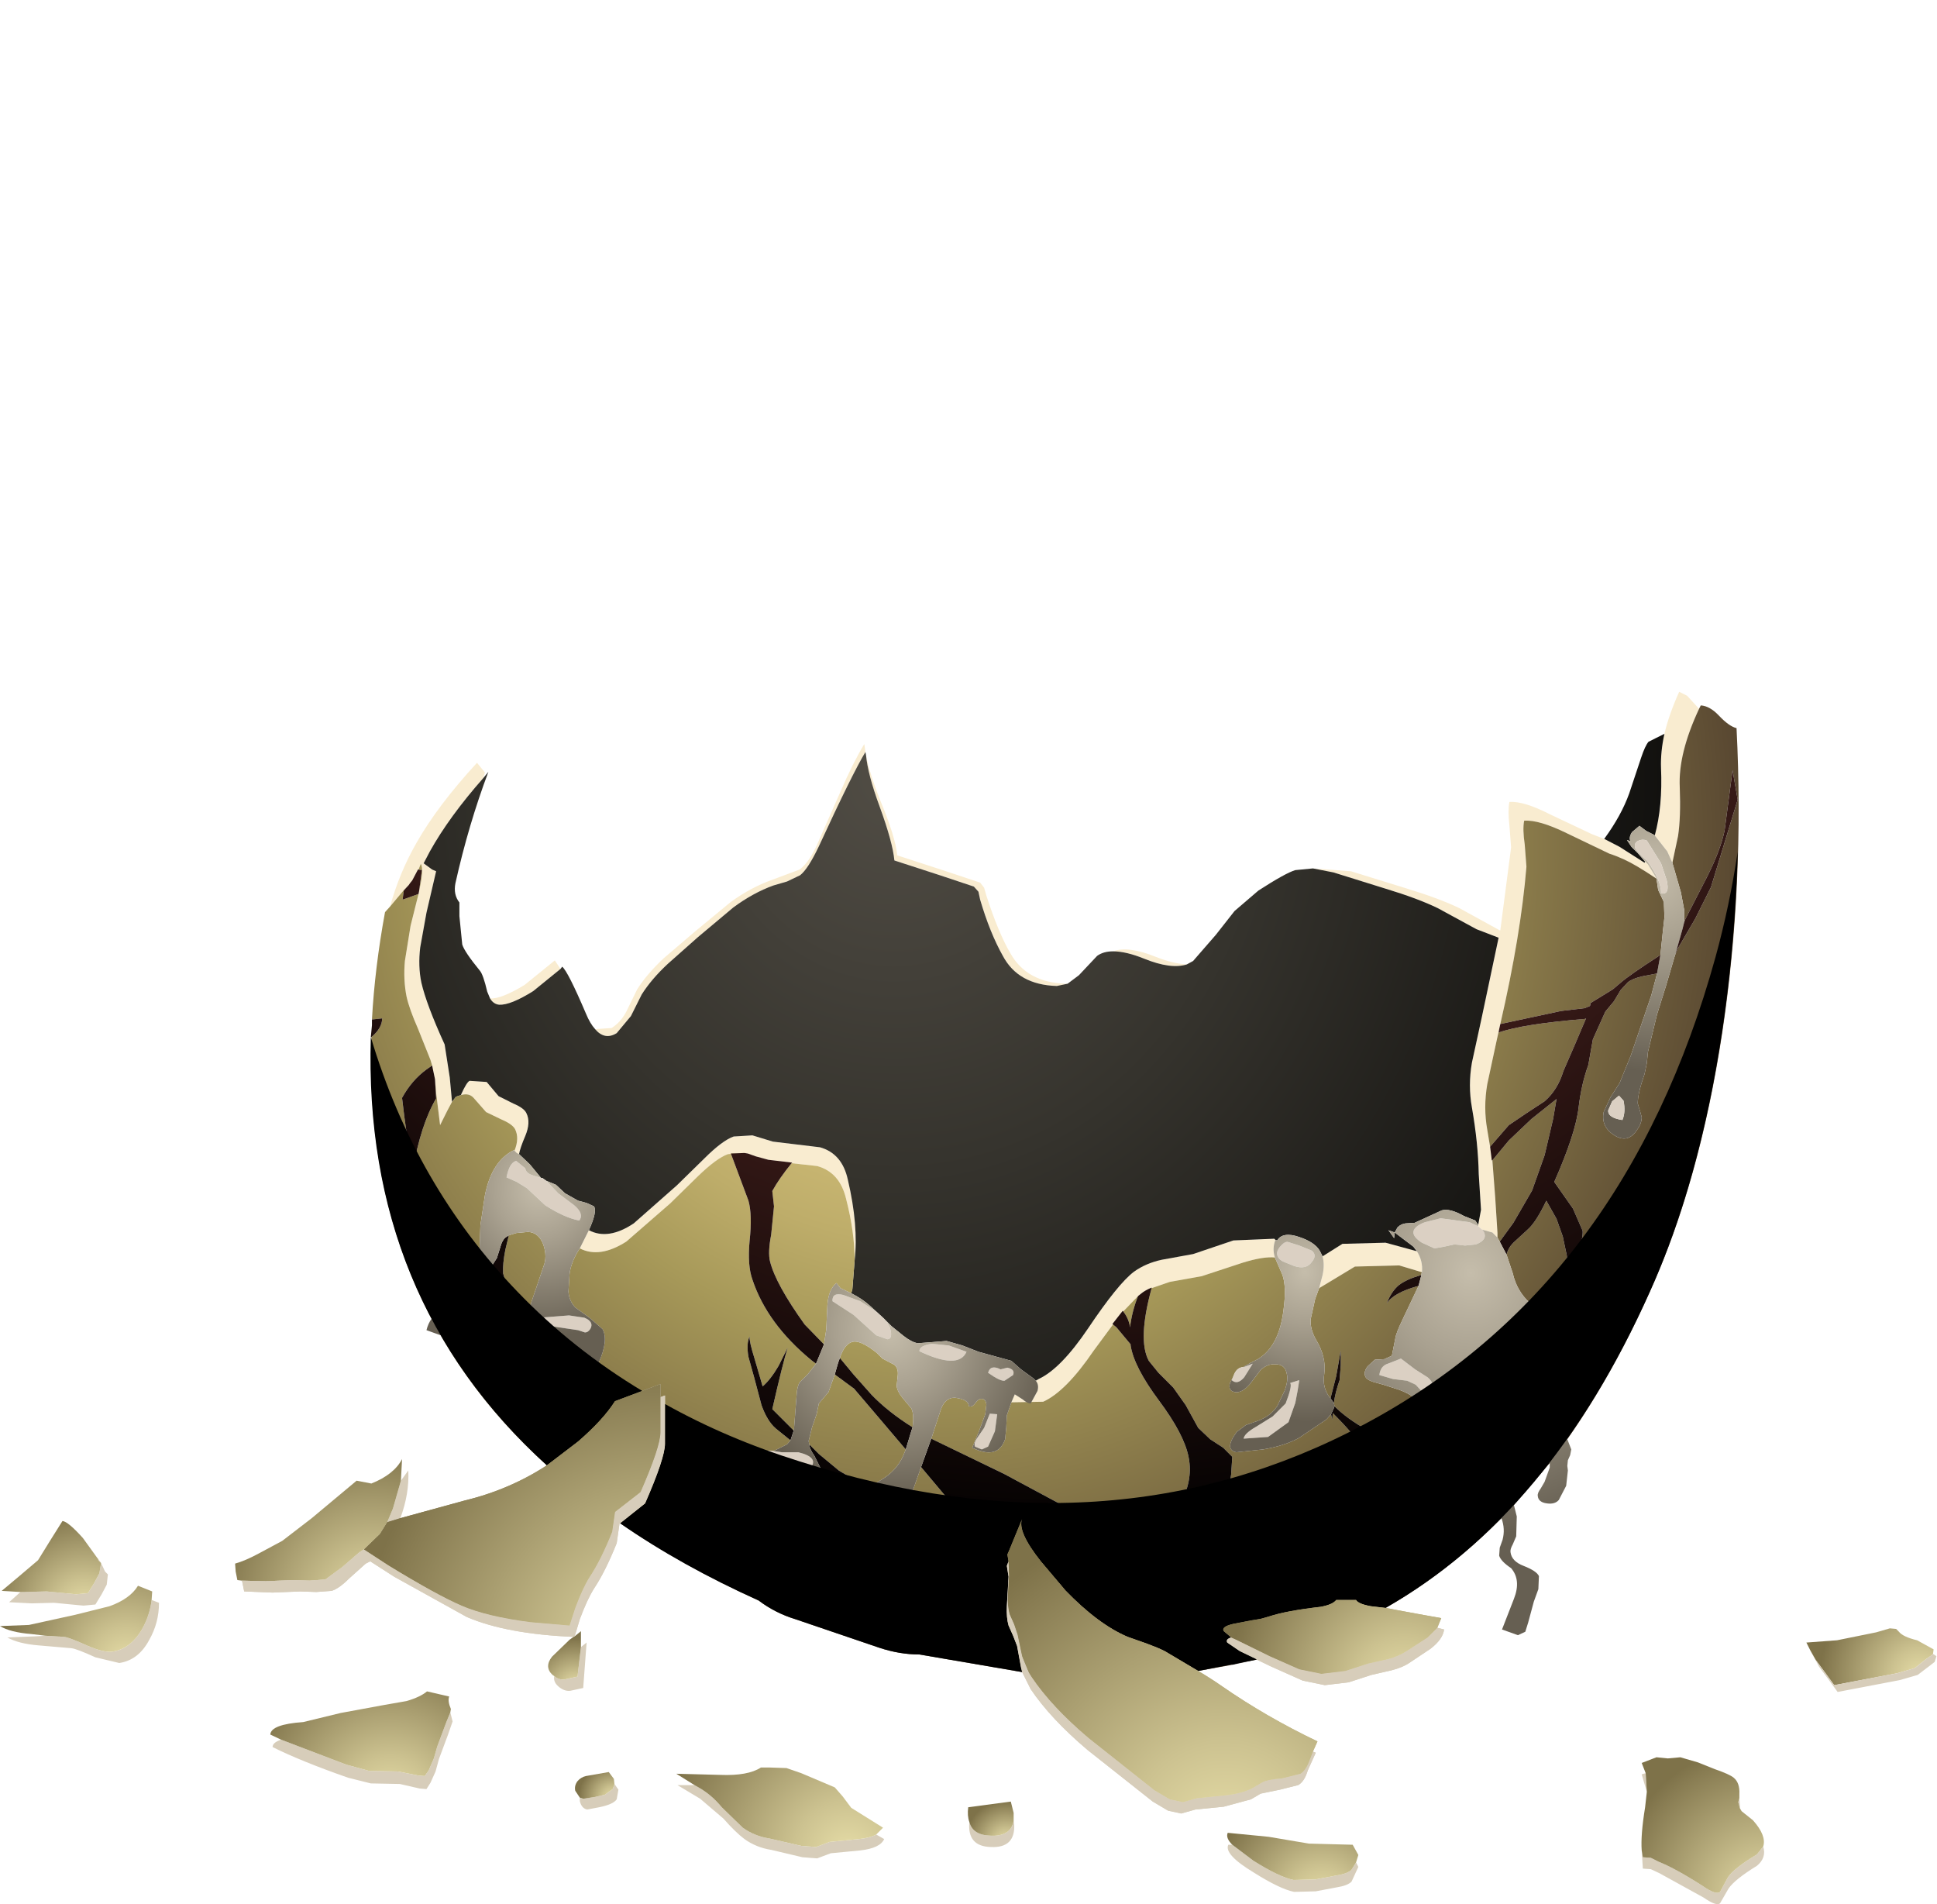 <?xml version="1.0" encoding="UTF-8" standalone="no"?>
<svg xmlns:xlink="http://www.w3.org/1999/xlink" height="167.65px" width="170.55px" xmlns="http://www.w3.org/2000/svg">
  <g transform="matrix(1.0, 0.0, 0.0, 1.0, 0.0, 0.0)">
    <use height="106.75" transform="matrix(1.0, 0.0, 0.0, 1.0, 0.0, 60.9)" width="170.55" xlink:href="#shape0"/>
  </g>
  <defs>
    <g id="shape0" transform="matrix(1.0, 0.0, 0.0, 1.0, 0.0, -60.9)">
      <path d="M159.4 145.3 L159.05 144.6 161.75 144.4 165.2 143.7 166.4 143.35 166.95 143.4 167.2 143.65 Q167.55 144.1 168.8 144.4 L170.25 145.2 170.2 145.6 170.1 145.7 169.6 146.05 168.6 146.85 167.05 147.3 161.5 148.35 160.7 147.25 159.85 146.1 159.4 145.3" fill="url(#gradient0)" fill-rule="evenodd" stroke="none"/>
      <path d="M159.4 145.3 L159.85 146.1 160.7 147.25 161.5 148.35 167.05 147.3 168.6 146.85 169.6 146.05 170.1 145.7 170.2 145.6 170.5 145.8 170.35 146.3 169.9 146.65 168.85 147.45 167.3 147.9 161.8 148.95 161.0 147.85 160.15 146.7 159.4 145.3 M126.55 143.3 L127.15 143.45 Q127.05 144.3 125.95 145.15 L124.15 146.35 Q123.5 146.8 122.5 147.05 L120.75 147.45 118.75 148.1 116.65 148.35 114.7 147.95 111.9 146.7 110.65 146.1 110.6 146.05 109.15 145.35 108.05 144.6 Q107.9 144.3 108.4 144.15 L108.85 144.35 111.6 145.7 114.4 146.95 116.35 147.35 118.45 147.1 120.45 146.45 122.25 146.05 Q123.15 145.8 123.85 145.35 L125.7 144.15 126.55 143.3 M115.6 154.2 L115.85 154.3 115.15 155.85 Q114.85 156.85 114.3 157.15 L112.7 157.55 111.0 157.9 110.15 158.4 107.75 159.05 105.25 159.3 104.0 159.65 102.85 159.4 101.5 158.6 95.75 154.05 Q92.5 151.3 90.75 148.7 L90.0 147.2 89.9 146.8 89.55 144.9 89.2 144.0 88.8 143.1 Q88.6 142.4 88.65 141.4 L88.75 139.7 88.8 138.8 88.65 137.85 88.8 137.45 88.85 138.7 88.75 140.4 Q88.7 141.4 88.9 142.1 L89.3 143.0 89.6 143.9 90.0 145.8 Q90.25 146.8 90.85 147.65 92.6 150.25 95.85 153.0 L101.65 157.6 103.0 158.4 104.15 158.65 105.4 158.3 107.9 158.05 Q109.35 157.9 110.3 157.4 L111.15 156.9 Q111.65 156.65 112.9 156.55 L114.5 156.15 Q115.0 155.85 115.35 154.85 L115.6 154.2 M54.6 134.1 L54.55 134.1 54.3 135.85 Q53.3 138.35 52.3 139.85 51.7 140.8 51.05 142.55 L50.6 144.05 50.5 144.1 Q44.6 143.85 41.1 142.35 L34.7 138.8 32.6 137.45 32.2 137.65 30.75 138.95 Q29.85 139.85 29.2 140.05 L27.85 140.15 26.45 140.1 24.0 140.2 21.5 140.1 21.35 139.35 21.3 139.15 23.4 139.2 25.85 139.1 27.25 139.15 28.65 139.05 30.15 137.95 31.65 136.65 32.05 136.4 34.2 137.8 Q38.45 140.4 40.65 141.35 42.85 142.3 46.7 142.8 L50.15 143.1 50.65 141.55 Q51.3 139.8 51.9 138.85 52.9 137.35 53.9 134.85 L54.15 133.1 56.4 131.35 Q58.15 127.35 58.15 126.1 L58.15 123.0 58.55 122.85 58.55 127.1 Q58.55 128.35 56.8 132.35 L54.6 134.1 M51.15 145.0 L51.65 144.6 51.35 148.6 50.2 148.85 Q49.65 148.9 49.15 148.45 48.7 148.05 48.8 147.55 49.2 147.9 49.7 147.85 L50.85 147.6 51.15 145.0 M35.3 130.35 L35.95 129.45 Q36.05 131.5 35.25 133.65 L34.1 134.0 34.6 132.8 35.3 130.35 M1.8 140.15 L2.15 140.15 4.1 140.1 6.7 140.35 7.75 140.25 8.3 139.35 8.75 138.5 8.9 137.6 8.65 137.35 8.65 137.25 8.9 137.6 9.25 138.35 9.5 138.6 9.4 139.5 8.95 140.35 8.4 141.25 7.35 141.35 4.75 141.1 2.8 141.15 0.8 141.05 1.8 140.15 M4.0 144.0 L5.65 144.1 Q6.1 144.15 7.75 144.9 9.15 145.5 9.9 145.4 11.55 145.15 12.55 143.35 13.2 142.15 13.35 140.85 L14.0 141.1 Q14.0 142.85 13.15 144.35 12.2 146.15 10.5 146.4 L8.4 145.9 Q6.75 145.15 6.3 145.1 L3.4 144.85 Q1.6 144.7 0.65 144.15 L3.2 144.05 4.0 144.0 M24.75 153.15 L30.5 155.35 32.5 155.9 35.05 155.95 36.8 156.3 37.4 156.35 37.75 155.85 38.2 154.8 38.5 153.75 39.3 151.6 39.65 150.75 39.85 151.55 39.45 152.7 38.65 154.85 38.35 155.95 37.9 156.95 37.55 157.5 36.95 157.45 35.2 157.05 32.65 157.0 30.65 156.5 Q26.5 155.05 24.0 153.8 24.0 153.4 24.75 153.15 M61.15 157.15 L61.5 157.35 Q62.65 158.0 63.55 159.1 L65.4 160.9 Q66.45 161.65 67.75 161.85 L70.55 162.5 71.85 162.6 73.05 162.15 75.65 161.9 Q76.6 161.8 77.15 161.5 L77.85 161.9 Q77.5 162.7 75.75 162.9 L73.15 163.15 71.95 163.6 70.65 163.5 67.9 162.85 Q66.6 162.65 65.55 161.9 64.75 161.3 63.7 160.1 L61.65 158.35 59.65 157.15 61.15 157.15 M54.1 157.05 L54.45 157.55 54.3 158.4 Q54.0 158.85 52.75 159.1 L51.7 159.3 Q51.2 159.2 51.05 158.55 L51.05 158.25 51.35 158.35 52.35 158.2 53.25 158.0 53.95 157.5 54.1 157.05 M108.5 162.4 L110.35 163.8 Q112.65 165.25 113.9 165.5 L115.85 165.45 117.7 165.1 Q118.65 164.95 119.0 164.6 L119.4 163.95 119.6 164.35 119.0 165.65 Q118.65 166.0 117.7 166.15 L115.85 166.5 113.95 166.55 Q112.7 166.3 110.4 164.85 107.75 163.25 108.15 162.4 L108.5 162.4 M85.35 160.4 Q85.65 161.55 87.2 161.6 89.0 161.7 89.25 160.3 L89.3 160.6 Q89.4 162.7 87.25 162.6 85.15 162.55 85.35 160.4 M153.2 159.2 L153.05 158.65 153.15 158.3 153.2 158.95 153.2 159.2 M144.9 156.1 L145.0 157.75 144.55 156.2 144.9 156.1 M144.55 162.9 L144.65 163.5 145.35 163.55 146.05 163.9 Q147.55 164.5 149.95 166.05 151.1 166.85 151.45 166.55 L152.15 165.25 Q152.7 164.45 154.7 163.25 L155.25 162.55 Q155.55 163.55 154.7 164.25 152.75 165.45 152.2 166.25 L151.45 167.55 Q151.15 167.85 150.0 167.05 L146.1 164.9 145.35 164.55 144.65 164.5 144.55 162.9" fill="#d7cdba" fill-rule="evenodd" stroke="none"/>
      <path d="M104.5 84.9 Q103.1 85.35 100.75 84.4 99.15 83.75 98.0 83.75 99.35 83.25 101.8 84.25 103.35 84.85 104.5 84.9 M94.0 86.6 L93.05 86.8 Q89.65 86.7 88.3 84.15 87.15 82.1 86.3 79.2 L86.15 78.5 85.75 78.05 82.75 77.05 78.75 75.75 Q78.6 74.15 77.45 71.0 76.4 68.15 76.25 66.45 76.55 68.05 77.5 70.45 78.85 73.7 79.0 75.3 L83.15 76.65 86.3 77.7 86.65 78.15 86.85 78.85 Q87.9 82.1 88.95 83.9 90.4 86.5 93.85 86.6 L94.0 86.6 M76.2 66.2 Q75.05 68.1 72.1 74.5 71.15 76.5 70.45 77.05 L69.3 77.6 68.1 77.95 Q66.3 78.6 64.55 79.9 L61.45 82.5 58.8 84.85 Q57.35 86.2 56.5 87.55 L55.55 89.45 54.3 90.95 Q53.25 91.6 52.4 90.6 L53.85 90.5 Q54.65 90.0 55.15 89.05 L56.1 87.1 Q56.95 85.75 58.45 84.35 L61.2 82.0 64.35 79.4 Q66.15 78.1 68.0 77.45 L70.4 76.55 Q71.3 75.9 72.1 74.0 L74.0 69.7 Q75.1 67.15 76.1 65.5 L76.2 66.2 M49.35 85.3 L46.95 87.25 Q44.95 88.5 43.95 88.45 43.45 88.4 43.15 87.9 44.15 87.95 46.2 86.7 L48.85 84.55 49.35 85.3 M42.55 68.5 Q39.55 71.9 37.85 74.95 L37.3 76.0 38.05 76.55 38.4 76.7 37.55 80.35 37.0 83.4 Q36.8 85.05 37.1 86.5 37.55 88.45 39.15 91.95 L39.6 94.85 39.8 97.0 39.4 97.75 38.75 99.05 38.4 96.2 38.3 95.0 38.1 94.05 38.05 93.8 37.9 93.3 36.8 90.55 Q36.05 88.85 35.8 87.75 35.5 86.25 35.65 84.6 L36.15 81.5 36.85 78.7 36.9 78.45 Q37.35 76.5 37.05 76.05 L36.85 76.55 36.8 76.55 36.3 77.5 36.1 77.75 36.0 77.9 35.65 78.25 34.35 79.8 Q35.15 76.85 36.7 74.15 38.55 70.9 42.0 67.15 L42.65 67.95 42.7 68.0 42.55 68.5 M40.6 96.4 L40.6 96.35 Q41.1 95.25 41.35 95.15 L42.85 95.25 43.9 96.5 45.2 97.15 Q46.15 97.55 46.35 98.0 46.75 98.8 46.25 100.0 45.8 101.05 45.7 101.6 L45.5 101.5 45.3 101.3 Q45.75 100.2 45.35 99.4 45.1 98.95 44.15 98.55 L42.8 97.9 41.7 96.65 Q41.3 96.2 40.6 96.4 M51.85 108.3 Q53.55 109.2 55.8 107.7 L59.6 104.35 62.0 102.0 Q63.6 100.4 64.6 100.05 L66.25 99.95 68.05 100.5 72.2 101.0 Q74.15 101.55 74.65 103.85 75.6 107.9 75.25 110.95 75.25 108.45 74.5 105.55 73.95 103.2 71.95 102.65 L69.7 102.4 69.75 102.35 67.65 102.1 66.55 101.8 65.85 101.55 65.55 101.5 64.1 101.6 Q63.1 101.95 61.45 103.55 L59.0 105.95 55.15 109.3 Q52.8 110.8 51.05 109.9 L51.7 108.6 51.85 108.3 M91.2 121.55 L91.45 121.4 Q93.4 120.5 95.8 116.95 98.45 113.0 99.85 111.95 100.9 111.2 102.3 110.9 L105.05 110.4 108.6 109.2 112.2 109.05 112.3 109.15 Q112.0 109.9 112.25 110.7 111.25 110.6 109.45 111.15 L105.8 112.35 103.0 112.85 101.4 113.4 101.4 113.35 Q100.8 113.6 100.45 113.9 L100.2 114.1 98.9 115.45 98.85 115.4 97.95 116.55 98.0 116.6 96.3 118.9 Q93.85 122.5 91.85 123.4 L89.05 123.45 89.35 122.75 90.05 123.2 Q90.45 123.55 90.75 123.55 L91.35 122.45 Q91.5 121.9 91.2 121.55 M116.45 110.6 L118.2 109.5 122.0 109.4 124.75 110.15 Q125.3 111.0 125.2 112.0 L123.2 111.4 119.3 111.5 116.9 112.95 116.15 113.4 116.45 112.25 Q116.65 111.35 116.45 110.6 M130.15 107.85 L130.4 106.5 130.2 103.35 Q130.15 100.65 129.6 97.5 129.25 95.55 129.6 93.55 L130.45 89.65 131.95 82.55 130.0 81.8 126.6 79.95 Q124.85 79.1 122.05 78.25 L117.4 76.8 115.6 76.45 118.95 76.7 123.8 78.2 Q126.75 79.1 128.5 79.95 L132.05 81.9 132.1 81.9 133.05 74.6 132.9 72.65 Q132.75 71.35 132.9 70.6 134.15 70.5 136.5 71.7 L140.2 73.45 141.25 73.85 142.6 74.55 144.8 75.95 144.85 75.85 145.1 76.1 145.8 77.25 145.85 77.35 Q144.8 76.65 144.2 76.3 142.95 75.55 141.7 75.15 L137.95 73.35 Q135.5 72.15 134.2 72.25 134.05 73.0 134.25 74.35 L134.4 76.3 Q133.9 82.35 132.1 90.15 L132.0 90.6 131.8 91.5 130.95 95.45 Q130.6 97.5 130.95 99.45 L131.2 100.95 131.35 102.15 131.4 102.15 131.65 105.4 131.85 108.55 131.85 108.95 131.4 108.5 130.5 108.25 130.15 107.95 130.15 107.85 M146.55 64.6 Q146.95 62.9 147.85 60.9 L148.55 61.25 149.6 62.4 Q147.75 66.35 147.9 69.3 148.0 71.95 147.75 73.6 L147.25 75.95 146.8 74.95 145.7 73.55 Q146.4 71.0 146.25 67.6 146.2 66.2 146.55 64.6" fill="#f9ecd0" fill-rule="evenodd" stroke="none"/>
      <path d="M98.0 83.75 Q99.15 83.75 100.75 84.4 103.1 85.35 104.5 84.9 L105.05 84.6 107.05 82.3 108.7 80.2 110.8 78.4 Q113.2 76.85 114.05 76.6 L115.6 76.45 117.4 76.8 122.05 78.25 Q124.85 79.1 126.6 79.95 L130.0 81.8 131.95 82.55 130.45 89.65 129.6 93.55 Q129.25 95.55 129.6 97.5 130.15 100.65 130.2 103.35 L130.4 106.5 130.15 107.85 130.1 107.75 129.9 107.45 128.9 107.05 Q127.65 106.35 126.95 106.55 L124.55 107.65 123.75 107.7 Q123.35 107.75 123.05 108.05 L122.8 108.5 122.25 108.3 122.75 109.0 122.8 108.5 124.45 109.75 124.75 110.15 122.0 109.4 118.2 109.5 116.45 110.6 116.2 110.1 Q115.75 109.35 114.4 108.9 112.95 108.4 112.45 109.2 L112.3 109.15 112.2 109.05 108.6 109.2 105.05 110.4 102.3 110.9 Q100.9 111.2 99.85 111.95 98.45 113.0 95.8 116.95 93.4 120.5 91.45 121.4 L91.2 121.55 91.0 121.35 89.9 120.55 89.05 119.8 87.6 119.4 86.15 119.0 84.75 118.45 83.35 118.05 82.1 118.15 80.8 118.25 Q80.25 118.15 79.55 117.6 L78.5 116.75 77.8 116.05 77.2 115.5 76.65 115.0 Q75.95 114.35 74.95 113.85 L75.05 113.5 75.25 110.95 Q75.6 107.9 74.65 103.85 74.15 101.55 72.2 101.0 L68.05 100.5 66.25 99.95 64.6 100.05 Q63.6 100.4 62.0 102.0 L59.6 104.35 55.8 107.7 Q53.55 109.2 51.85 108.3 52.6 106.65 52.3 106.2 L51.65 105.9 50.9 105.7 49.75 105.05 48.95 104.3 48.1 103.95 47.75 103.7 47.65 103.7 47.6 103.65 46.65 102.5 45.7 101.6 Q45.8 101.05 46.25 100.0 46.75 98.8 46.35 98.0 46.15 97.55 45.2 97.15 L43.9 96.5 42.85 95.25 41.35 95.15 Q41.1 95.25 40.6 96.35 L40.6 96.4 40.15 96.55 39.8 97.0 39.6 94.85 39.15 91.95 Q37.55 88.45 37.1 86.5 36.8 85.05 37.0 83.4 L37.55 80.35 38.4 76.7 38.05 76.55 37.3 76.0 37.85 74.95 Q39.55 71.9 42.55 68.5 L43.0 67.95 Q41.25 72.6 40.1 77.75 39.9 78.75 40.45 79.45 L40.45 80.65 40.7 83.15 Q40.9 83.8 42.25 85.45 42.55 85.8 42.9 87.3 L43.15 87.9 Q43.45 88.4 43.95 88.45 44.95 88.5 46.95 87.25 L49.35 85.3 49.5 85.1 Q50.0 85.5 51.6 89.25 51.95 90.1 52.4 90.6 53.25 91.6 54.3 90.95 L55.55 89.45 56.5 87.55 Q57.35 86.2 58.8 84.85 L61.45 82.5 64.55 79.9 Q66.3 78.6 68.1 77.95 L69.3 77.6 70.45 77.05 Q71.15 76.5 72.1 74.5 75.05 68.1 76.2 66.2 L76.25 66.45 Q76.4 68.15 77.45 71.0 78.6 74.15 78.75 75.75 L82.75 77.05 85.75 78.05 86.15 78.5 86.3 79.2 Q87.15 82.1 88.3 84.15 89.65 86.7 93.05 86.8 L94.0 86.6 95.0 85.85 96.6 84.15 Q97.15 83.75 98.0 83.75 M146.55 64.6 Q146.2 66.2 146.25 67.6 146.4 71.0 145.7 73.55 L145.65 73.5 144.95 73.15 144.35 72.7 143.7 73.25 Q143.4 73.7 143.55 74.05 L143.25 73.95 143.65 74.55 144.2 75.1 144.85 75.85 144.8 75.95 142.6 74.55 141.25 73.85 Q142.75 71.8 143.45 69.85 L144.5 66.7 Q144.85 65.65 145.15 65.3 L146.55 64.6" fill="url(#gradient1)" fill-rule="evenodd" stroke="none"/>
      <path d="M39.8 97.0 L40.15 96.55 40.6 96.4 Q41.3 96.2 41.7 96.65 L42.8 97.9 44.15 98.55 Q45.1 98.95 45.35 99.4 45.75 100.2 45.3 101.3 L45.25 101.25 Q43.3 102.2 42.7 105.2 L42.3 107.85 42.25 109.25 42.2 110.6 Q41.9 112.15 40.85 114.55 L39.95 115.3 38.7 115.6 Q38.3 115.75 38.0 116.1 32.25 105.2 32.7 91.3 33.65 90.5 33.65 89.65 L32.75 89.75 Q33.0 85.2 33.9 80.3 L34.35 79.8 35.65 78.25 36.0 77.9 35.55 78.4 35.45 79.2 36.85 78.7 36.15 81.5 35.65 84.6 Q35.5 86.25 35.8 87.75 36.05 88.85 36.8 90.55 L37.9 93.3 38.05 93.8 37.55 94.15 Q36.25 95.1 35.4 96.65 35.8 100.15 36.35 103.0 37.05 99.0 38.4 96.7 L38.3 95.0 38.4 96.2 38.75 99.05 39.4 97.75 39.8 97.0 M75.25 110.95 L75.05 113.5 74.95 113.85 74.0 113.4 73.65 112.95 Q72.95 113.5 72.85 114.9 L72.75 117.05 72.55 118.35 70.85 116.6 Q68.3 113.05 67.8 111.05 67.6 110.25 67.9 108.7 L68.15 106.2 68.0 104.85 Q68.6 103.75 69.7 102.4 L71.95 102.65 Q73.95 103.2 74.5 105.55 75.25 108.45 75.25 110.95 M147.25 75.95 L147.75 73.6 Q148.0 71.95 147.9 69.3 147.75 66.35 149.6 62.4 L149.75 62.1 Q150.55 62.15 151.35 63.0 152.25 63.95 152.9 64.1 153.6 77.85 151.65 90.85 149.65 104.05 145.25 113.75 142.0 121.0 138.0 126.7 L137.85 126.45 137.15 125.45 137.2 124.55 Q137.3 124.05 137.05 123.8 L136.45 123.6 135.8 123.35 Q135.5 123.1 135.6 122.0 L136.3 119.25 136.5 117.85 Q136.8 116.8 136.7 116.4 136.55 115.85 135.85 115.45 L134.7 114.7 Q133.55 113.65 133.2 112.1 L132.65 110.45 Q132.8 109.85 133.25 109.4 L134.5 108.25 Q135.25 107.6 136.15 105.7 L137.05 107.3 137.6 108.85 137.95 110.5 138.1 112.1 138.9 110.25 Q139.4 109.05 139.35 108.35 L138.5 106.4 136.85 104.05 Q138.75 99.75 139.0 97.45 139.25 95.4 139.85 93.75 L140.25 91.5 141.35 89.05 142.1 88.15 142.7 87.15 143.35 86.45 Q143.75 86.15 144.6 85.95 L145.9 85.7 145.4 87.6 143.6 92.9 142.6 95.35 141.8 96.6 141.2 97.9 Q140.95 99.2 142.15 99.95 143.35 100.7 144.15 99.45 144.55 98.9 144.55 98.35 L144.4 97.8 144.2 97.15 Q144.2 96.25 144.8 94.55 L145.0 93.6 145.1 92.6 145.9 89.3 146.7 86.75 147.45 84.2 147.5 84.05 147.7 83.55 149.25 80.9 150.65 78.1 153.0 70.4 152.55 67.8 152.2 70.45 151.85 73.1 Q151.5 74.8 150.35 77.1 L148.4 80.9 148.3 81.15 148.3 80.15 148.0 78.55 147.25 75.95 M136.45 128.8 L133.3 132.5 133.05 131.8 132.5 131.1 132.0 130.35 Q131.75 129.7 132.25 128.85 L133.2 126.85 133.2 125.75 Q133.15 125.05 133.4 124.65 133.65 124.3 134.15 124.35 134.6 124.35 135.0 124.7 135.6 125.25 135.6 126.25 L135.3 127.9 136.15 128.4 136.45 128.8 M132.2 133.65 Q127.5 138.4 122.0 141.55 L120.7 141.4 Q119.6 141.2 119.4 140.85 L117.65 140.85 Q117.35 141.25 116.3 141.45 113.25 141.8 111.75 142.3 L111.05 142.5 106.35 137.9 Q107.95 133.6 108.4 129.8 L108.5 128.25 107.7 127.45 106.55 126.7 105.5 125.7 104.4 123.7 103.3 122.15 102.0 120.85 101.15 119.8 Q100.15 117.95 101.4 113.4 L103.0 112.85 105.8 112.35 109.45 111.15 Q111.25 110.6 112.25 110.7 L112.9 112.2 Q113.3 113.25 113.0 115.4 112.6 118.55 110.75 119.65 109.95 120.05 109.45 120.35 108.85 120.4 108.6 121.15 L108.3 121.75 Q108.1 122.45 108.75 122.55 109.35 122.65 110.05 121.85 L111.0 120.6 Q111.6 120.05 112.3 120.1 113.15 120.1 113.3 120.95 113.45 121.5 113.1 122.45 L112.45 123.8 Q111.85 124.7 110.7 125.1 L109.7 125.45 108.9 126.05 Q107.75 127.6 108.85 127.85 L111.2 127.6 Q113.05 127.3 114.35 126.6 L116.8 124.95 117.2 124.5 117.3 125.0 117.35 124.4 Q119.3 126.35 119.9 127.4 121.05 129.25 120.3 131.0 L123.55 127.6 120.4 125.9 Q118.6 124.9 117.5 123.8 L117.45 123.5 Q117.55 122.65 117.95 121.5 L118.05 120.2 118.05 118.9 117.65 121.15 117.15 123.1 117.1 123.05 Q116.4 122.15 116.6 120.95 116.8 119.45 115.85 117.9 115.35 117.0 115.4 116.15 L115.8 114.35 116.15 113.4 116.9 112.95 119.3 111.5 123.2 111.4 125.2 112.0 125.15 112.15 125.15 112.25 Q123.85 112.6 123.15 113.15 122.5 113.7 122.1 114.75 122.7 113.8 124.9 113.2 L123.5 116.15 Q122.9 117.4 122.85 117.85 L122.55 119.35 121.9 119.65 121.05 119.7 120.4 120.3 Q120.05 120.8 120.2 121.15 120.3 121.45 120.9 121.65 L121.8 121.9 123.2 122.35 Q124.0 122.65 124.45 123.0 125.25 123.65 124.95 124.8 L124.25 126.75 Q124.1 127.4 124.25 127.6 L125.05 127.95 125.85 128.0 126.3 127.35 126.7 125.7 Q126.4 124.3 126.5 123.75 127.25 123.45 128.9 124.35 129.75 124.7 130.05 125.55 130.35 126.35 130.05 127.25 L129.45 128.7 Q129.0 129.85 129.1 130.2 L129.7 130.7 130.5 131.1 131.7 132.7 132.2 133.65 M110.65 146.1 L108.55 146.55 105.5 147.1 102.55 145.35 Q101.95 145.05 101.0 144.7 L99.3 144.1 Q96.7 143.0 93.8 140.0 L93.3 139.4 Q99.9 143.15 108.5 146.55 L108.55 146.55 110.6 146.05 110.65 146.1 M90.0 147.2 L80.95 145.65 Q79.2 145.65 77.4 145.05 L70.05 142.55 Q68.25 142.0 66.8 140.9 60.0 137.8 54.6 134.1 L56.8 132.35 Q58.55 128.35 58.55 127.1 L58.55 122.85 58.15 123.0 58.15 121.85 54.15 123.35 Q53.1 125.0 50.9 126.9 L48.15 129.0 Q42.4 123.8 38.8 117.55 40.0 117.8 40.55 116.95 L41.2 115.3 Q41.55 114.15 41.85 113.65 L42.95 112.0 Q42.8 113.15 43.0 114.4 L43.25 115.25 Q43.4 115.75 43.1 116.0 L43.6 116.5 43.55 116.6 Q42.4 117.3 42.2 118.35 L43.35 118.55 44.5 118.25 45.4 118.15 49.7 122.05 48.65 120.3 47.25 118.1 50.0 118.55 50.65 118.8 51.35 119.35 52.7 120.0 Q53.6 118.0 53.05 117.0 L51.9 116.0 50.65 115.1 Q50.1 114.5 50.05 113.7 L50.15 112.15 Q50.25 111.3 50.8 110.3 L51.05 109.9 Q52.8 110.8 55.15 109.3 L59.0 105.95 61.45 103.55 Q63.1 101.95 64.1 101.6 L65.55 101.5 64.35 101.55 65.9 105.7 Q66.25 106.95 66.0 109.25 65.8 111.4 66.25 112.65 67.55 116.55 71.45 119.75 L71.85 120.05 71.15 120.95 70.4 121.7 Q70.2 122.05 70.15 122.7 L69.9 125.95 68.0 124.05 Q68.9 120.1 69.35 118.65 L68.55 120.25 Q67.85 121.45 67.15 122.05 L66.45 119.65 Q65.95 118.05 66.0 117.65 65.7 118.3 65.9 119.45 L66.4 121.25 67.05 123.7 Q67.55 125.1 68.3 125.75 L69.6 126.8 69.3 127.15 68.2 127.7 68.15 127.75 67.65 127.7 Q67.05 127.85 67.0 128.25 L67.0 128.35 Q66.05 128.9 66.4 129.3 L67.55 129.25 68.85 128.9 70.0 129.3 71.0 129.85 72.3 129.8 73.25 131.1 Q74.2 132.35 75.3 133.05 76.2 133.65 77.85 134.2 L82.85 134.3 79.75 132.75 79.95 132.45 80.5 130.85 81.1 129.15 83.45 131.95 Q85.6 134.5 87.35 135.7 L88.8 136.65 88.7 136.85 88.8 137.45 88.65 137.85 88.8 138.8 88.75 139.7 88.65 141.4 Q88.6 142.4 88.8 143.1 L89.2 144.0 89.55 144.9 89.9 146.8 90.0 147.2 M132.1 90.15 Q133.9 82.35 134.4 76.3 L134.25 74.35 Q134.05 73.0 134.2 72.25 135.5 72.15 137.95 73.35 L141.7 75.15 Q142.95 75.55 144.2 76.3 144.8 76.65 145.85 77.35 L146.0 78.35 146.5 79.4 146.55 80.75 146.4 82.1 146.2 84.05 146.0 84.2 Q143.45 85.85 142.65 86.55 L142.0 87.1 140.05 88.3 140.0 88.55 139.55 88.75 137.45 89.0 132.1 90.15 M132.0 90.6 L131.95 90.9 Q134.05 90.15 139.55 89.7 L139.65 89.65 138.65 92.0 137.65 94.3 Q137.15 95.95 136.0 96.95 L134.4 98.0 132.85 99.05 131.2 100.95 130.95 99.45 Q130.6 97.5 130.95 95.45 L131.8 91.5 132.0 90.6 M131.4 102.15 L132.85 100.4 134.85 98.5 137.05 96.75 136.75 98.5 136.0 101.7 134.9 104.8 133.25 107.65 132.05 109.3 131.85 108.95 131.85 108.55 131.65 105.4 131.4 102.15 M36.85 76.55 L37.05 76.05 Q37.35 76.5 36.9 78.45 L37.15 76.6 36.85 76.55 M73.95 119.55 Q74.4 118.15 75.25 118.1 75.95 118.1 77.2 119.1 L77.7 119.6 78.75 120.15 Q79.1 120.45 79.05 121.05 L78.95 122.0 Q79.0 122.5 79.5 123.1 L80.25 124.0 Q80.5 124.55 80.35 125.65 78.2 124.3 76.75 122.8 L75.15 121.0 73.95 119.55 M79.75 127.6 L79.65 127.85 Q79.15 129.2 77.95 130.05 L76.45 131.0 73.85 129.45 72.1 128.0 71.25 127.15 71.2 126.85 71.5 125.65 71.9 124.5 72.1 123.55 72.95 122.55 73.5 121.0 75.2 122.25 77.5 124.95 79.75 127.6 M82.0 126.65 L82.85 124.05 Q83.25 123.0 84.1 123.05 85.3 123.2 85.3 123.8 85.6 123.9 85.85 123.55 86.15 123.15 86.35 123.15 86.8 123.1 86.85 123.65 L86.75 124.5 86.2 126.0 85.6 127.45 Q87.85 128.55 88.5 126.7 L88.6 125.65 88.65 124.6 89.05 123.45 91.85 123.4 Q93.85 122.5 96.3 118.9 L98.0 116.6 98.3 116.85 99.55 118.35 99.55 118.45 Q99.85 120.35 102.05 123.3 104.25 126.25 104.65 128.25 105.1 130.45 103.75 132.65 102.45 134.85 100.45 135.4 L100.15 135.45 99.55 135.2 Q97.15 134.45 93.9 132.7 L88.4 129.75 82.3 126.8 82.0 126.65 M44.8 108.75 L45.45 108.55 46.5 108.45 Q47.45 108.5 47.85 109.6 48.2 110.65 47.85 111.5 L46.8 114.6 46.55 115.4 46.35 115.7 45.75 115.75 44.9 114.15 44.3 112.1 Q44.25 111.25 44.5 110.0 L44.8 108.75 M49.7 122.05 Q51.25 124.5 52.55 124.7 L49.7 122.05 M100.2 114.1 Q99.65 115.5 99.5 116.85 99.4 116.1 98.9 115.45 L100.2 114.1" fill="url(#gradient2)" fill-rule="evenodd" stroke="none"/>
      <path d="M145.7 73.55 L146.8 74.95 147.25 75.95 148.0 78.55 148.3 80.15 148.3 81.15 148.15 81.75 147.5 84.05 147.45 84.2 146.7 86.75 145.9 89.3 145.1 92.6 145.0 93.6 144.8 94.55 Q144.2 96.25 144.2 97.15 L144.4 97.8 144.55 98.35 Q144.55 98.9 144.15 99.45 143.35 100.7 142.15 99.95 140.95 99.2 141.2 97.9 L141.8 96.6 142.6 95.35 143.6 92.9 145.4 87.6 145.9 85.7 146.2 84.05 146.4 82.1 146.55 80.75 146.5 79.4 146.0 78.35 145.85 77.35 145.8 77.25 145.1 76.1 144.85 75.85 144.2 75.1 143.65 74.55 143.25 73.95 143.55 74.05 Q143.4 73.7 143.7 73.25 L144.35 72.7 144.95 73.15 145.65 73.5 145.7 73.55 M144.3 74.0 Q143.9 74.15 143.95 74.55 143.95 74.85 145.05 75.8 146.3 77.55 146.25 78.65 147.05 78.8 146.75 77.5 L146.25 76.0 145.0 74.0 Q144.65 73.85 144.3 74.0 M142.55 96.45 L141.95 96.95 141.6 97.75 Q141.55 98.4 142.85 98.6 143.15 97.9 142.95 96.9 L142.55 96.45" fill="url(#gradient3)" fill-rule="evenodd" stroke="none"/>
      <path d="M47.65 103.7 L47.75 103.7 48.1 103.95 49.15 105.05 50.55 106.1 Q51.45 106.85 51.0 107.45 49.7 107.2 48.0 106.1 L46.4 104.6 45.5 104.05 44.6 103.65 Q44.85 102.35 45.45 102.2 L46.25 102.85 Q46.3 103.25 46.85 103.45 L47.65 103.7 M77.2 115.5 L77.8 116.05 Q78.3 116.6 78.4 117.05 78.6 117.85 78.15 117.9 L77.15 117.55 76.15 116.65 75.15 115.75 73.3 114.55 Q73.25 113.75 74.25 114.0 L75.75 114.55 76.9 115.3 77.2 115.5 M144.3 74.0 Q144.65 73.85 145.0 74.0 L146.25 76.0 146.75 77.5 Q147.05 78.8 146.25 78.65 146.3 77.55 145.05 75.8 143.95 74.85 143.95 74.55 143.9 74.15 144.3 74.0 M142.55 96.45 L142.95 96.9 Q143.15 97.9 142.85 98.6 141.55 98.4 141.6 97.75 L141.95 96.95 142.55 96.45 M46.35 115.7 L47.55 116.0 50.1 115.8 51.45 116.0 Q52.3 116.35 52.0 116.95 51.8 117.3 51.5 117.3 L50.9 117.1 49.2 116.85 47.7 116.6 46.2 116.45 44.75 116.85 43.4 117.0 43.55 116.6 43.6 116.5 Q44.0 115.95 45.2 115.8 L45.75 115.75 46.35 115.7 M78.6 131.4 L79.0 131.7 Q79.4 131.9 79.15 132.4 L78.55 133.0 77.3 132.55 Q76.6 132.05 77.25 131.55 77.95 131.0 78.6 131.4 M67.0 128.35 L67.0 128.25 Q67.05 127.85 67.65 127.7 L68.15 127.75 68.85 127.85 70.3 127.85 Q72.15 128.3 71.35 129.25 L69.9 128.8 68.7 128.8 67.5 128.8 67.0 128.35 M38.85 115.95 L39.4 115.65 39.5 115.85 40.1 116.25 38.3 116.3 38.85 115.95 M130.5 108.25 L130.65 108.45 Q131.0 109.15 129.95 109.55 L129.0 109.65 128.05 109.55 127.15 109.75 126.3 109.9 125.2 109.4 Q124.5 108.95 124.45 108.55 124.4 108.0 125.45 107.6 L126.85 107.25 129.4 107.6 130.15 107.95 130.5 108.25 M108.6 121.15 Q108.85 120.4 109.45 120.35 L109.5 120.35 110.3 120.05 109.55 121.25 Q108.95 121.95 108.45 121.5 L108.6 121.15 M134.7 123.55 Q134.2 123.0 135.0 122.55 L135.3 123.2 Q135.2 124.15 134.7 123.55 M129.8 123.45 L131.0 123.45 132.15 123.15 Q132.7 123.7 132.25 124.4 131.85 125.15 131.15 124.7 L130.35 124.0 129.95 123.8 129.8 123.45 M122.2 120.05 L123.35 119.6 124.6 120.55 125.7 121.25 Q126.3 121.75 126.1 122.3 125.85 123.25 125.2 122.5 L124.65 121.9 123.9 121.55 122.65 121.4 121.45 121.05 Q121.55 120.25 122.2 120.05 M112.85 109.6 Q113.2 109.25 113.45 109.35 L114.4 109.65 115.5 110.1 Q116.0 110.5 115.5 111.1 115.0 111.8 113.95 111.45 L112.95 111.05 Q112.4 110.75 112.45 110.25 112.5 109.95 112.85 109.6 M114.4 121.5 L114.25 122.45 114.05 123.5 113.45 125.2 111.65 126.5 109.5 126.65 Q109.55 126.2 110.6 125.6 L112.05 124.7 113.2 123.55 Q113.8 122.0 113.6 121.75 L114.4 121.5 M88.45 121.55 Q88.05 121.6 87.0 120.85 87.2 120.1 88.1 120.55 L88.7 120.4 Q89.4 120.55 89.2 121.05 L88.45 121.55 M82.05 118.3 L83.55 118.45 85.1 119.0 Q84.4 120.6 80.95 118.95 80.95 118.45 82.05 118.3 M86.1 126.5 L86.65 125.7 87.15 124.45 87.8 124.5 87.6 126.0 87.0 127.35 86.45 127.6 85.85 127.35 Q85.7 127.05 86.1 126.5" fill="#dbd0c3" fill-rule="evenodd" stroke="none"/>
      <path d="M148.3 81.15 L148.4 80.9 150.35 77.1 Q151.5 74.8 151.85 73.1 L152.2 70.45 152.55 67.8 153.0 70.4 150.65 78.1 149.25 80.9 147.7 83.55 147.5 84.05 148.15 81.75 148.3 81.15 M145.9 85.7 L144.6 85.95 Q143.75 86.15 143.35 86.45 L142.7 87.15 142.1 88.15 141.35 89.05 140.25 91.5 139.85 93.75 Q139.25 95.4 139.0 97.45 138.75 99.75 136.85 104.05 L138.5 106.4 139.35 108.35 Q139.4 109.05 138.9 110.25 L138.1 112.1 137.95 110.5 137.6 108.85 137.05 107.3 136.15 105.7 Q135.25 107.6 134.5 108.25 L133.25 109.4 Q132.8 109.85 132.65 110.45 L132.1 109.4 132.05 109.3 133.25 107.65 134.9 104.8 136.0 101.7 136.75 98.5 137.05 96.75 134.85 98.5 132.85 100.4 131.4 102.15 131.35 102.15 131.2 100.95 132.85 99.05 134.4 98.0 136.0 96.95 Q137.15 95.95 137.65 94.3 L138.65 92.0 139.65 89.65 139.55 89.7 Q134.05 90.15 131.95 90.9 L132.0 90.6 132.1 90.15 137.45 89.0 139.55 88.75 140.0 88.55 140.05 88.3 142.0 87.1 142.65 86.55 Q143.45 85.85 146.0 84.2 L146.2 84.05 145.9 85.7 M36.0 77.9 L36.1 77.75 36.3 77.5 36.8 76.55 36.85 76.55 37.15 76.6 36.9 78.45 36.85 78.7 35.45 79.2 35.55 78.4 36.0 77.9 M65.55 101.5 L65.85 101.55 66.55 101.8 67.65 102.1 69.75 102.35 69.7 102.4 Q68.6 103.75 68.0 104.85 L68.15 106.2 67.9 108.7 Q67.6 110.25 67.8 111.05 68.3 113.05 70.85 116.6 L72.55 118.35 71.85 120.05 71.45 119.75 Q67.55 116.55 66.25 112.65 65.8 111.4 66.0 109.25 66.25 106.95 65.9 105.7 L64.35 101.55 65.55 101.5 M73.5 121.0 L73.8 119.95 73.95 119.55 75.15 121.0 76.75 122.8 Q78.2 124.3 80.35 125.65 L80.25 125.95 79.75 127.6 77.5 124.95 75.2 122.25 73.5 121.0 M81.1 129.15 L82.0 126.65 82.3 126.8 88.4 129.75 93.9 132.7 Q97.15 134.45 99.55 135.2 L100.15 135.45 100.45 135.4 Q102.45 134.85 103.75 132.65 105.1 130.45 104.65 128.25 104.25 126.25 102.05 123.3 99.85 120.35 99.55 118.45 L99.55 118.35 98.3 116.85 98.0 116.6 97.95 116.55 98.85 115.4 98.9 115.45 Q99.4 116.1 99.5 116.85 99.65 115.5 100.2 114.1 L100.45 113.9 Q100.8 113.6 101.4 113.35 L101.4 113.4 Q100.15 117.95 101.15 119.8 L102.0 120.85 103.3 122.15 104.4 123.7 105.5 125.7 106.55 126.7 107.7 127.45 108.5 128.25 108.4 129.8 Q107.95 133.6 106.35 137.9 L111.05 142.5 110.15 142.65 108.6 142.95 Q107.5 143.2 107.75 143.6 L108.4 144.15 Q107.9 144.3 108.05 144.6 L109.15 145.35 110.6 146.05 108.55 146.55 108.5 146.55 Q99.9 143.15 93.3 139.4 L91.65 137.45 Q89.55 134.85 90.0 133.7 L88.8 136.65 87.35 135.7 Q85.6 134.5 83.45 131.95 L81.1 129.15 M42.95 112.0 L43.75 110.75 44.05 109.8 Q44.2 109.2 44.5 108.95 L44.8 108.75 44.5 110.0 Q44.25 111.25 44.3 112.1 L44.9 114.15 45.75 115.75 45.2 115.8 Q44.0 115.95 43.6 116.5 L43.1 116.0 Q43.4 115.75 43.25 115.25 L43.0 114.4 Q42.8 113.15 42.95 112.0 M45.4 118.15 L47.05 118.05 47.25 118.1 48.65 120.3 49.7 122.05 45.4 118.15 M124.9 113.2 Q122.7 113.8 122.1 114.75 122.5 113.7 123.15 113.15 123.85 112.6 125.15 112.25 L124.9 113.2 M117.15 123.1 L117.65 121.15 118.05 118.9 118.05 120.2 117.95 121.5 Q117.55 122.65 117.45 123.5 L117.4 123.45 117.15 123.1 M117.5 123.8 Q118.6 124.9 120.4 125.9 L123.55 127.6 120.3 131.0 Q121.05 129.25 119.9 127.4 119.3 126.35 117.35 124.4 L117.3 125.0 117.2 124.5 117.45 123.95 117.5 123.8" fill="url(#gradient4)" fill-rule="evenodd" stroke="none"/>
      <path d="M32.7 91.3 L32.65 91.3 32.75 90.25 32.75 89.75 33.65 89.65 Q33.65 90.5 32.7 91.3" fill="url(#gradient5)" fill-rule="evenodd" stroke="none"/>
      <path d="M38.05 93.8 L38.1 94.05 38.3 95.0 38.4 96.7 Q37.05 99.0 36.35 103.0 35.8 100.15 35.4 96.65 36.25 95.1 37.55 94.15 L38.05 93.8" fill="url(#gradient6)" fill-rule="evenodd" stroke="none"/>
      <path d="M69.6 126.8 L68.3 125.75 Q67.55 125.1 67.05 123.7 L66.4 121.25 65.9 119.45 Q65.7 118.3 66.0 117.65 65.95 118.05 66.45 119.65 L67.15 122.05 Q67.85 121.45 68.55 120.25 L69.35 118.65 Q68.9 120.1 68.0 124.05 L69.9 125.95 69.85 126.05 69.6 126.8 M76.45 131.0 L76.15 131.25 Q75.1 132.3 75.1 132.8 L77.35 133.3 78.05 133.5 78.75 133.5 79.75 132.75 82.85 134.3 77.85 134.2 Q76.2 133.65 75.3 133.05 74.2 132.35 73.25 131.1 L72.3 129.8 72.3 129.35 71.7 128.15 Q71.3 127.6 71.25 127.15 L72.1 128.0 73.85 129.45 76.45 131.0 M49.7 122.05 L52.55 124.7 Q51.25 124.5 49.7 122.05" fill="url(#gradient7)" fill-rule="evenodd" stroke="none"/>
      <path d="M74.95 113.85 Q75.95 114.35 76.65 115.0 L77.2 115.5 76.9 115.3 75.75 114.55 74.25 114.0 Q73.25 113.75 73.3 114.55 L75.15 115.75 76.15 116.65 77.15 117.55 78.15 117.9 Q78.6 117.85 78.4 117.05 78.3 116.6 77.8 116.05 L78.5 116.75 79.55 117.6 Q80.25 118.15 80.8 118.25 L82.1 118.15 83.35 118.05 84.75 118.45 86.15 119.0 87.6 119.4 89.05 119.8 89.9 120.55 91.0 121.35 91.2 121.55 Q91.5 121.9 91.35 122.45 L90.75 123.55 Q90.45 123.55 90.05 123.2 L89.35 122.75 89.05 123.45 88.65 124.6 88.6 125.65 88.5 126.7 Q87.85 128.55 85.6 127.45 L86.2 126.0 86.75 124.5 86.85 123.65 Q86.8 123.1 86.35 123.15 86.15 123.15 85.85 123.55 85.6 123.9 85.3 123.8 85.3 123.2 84.1 123.05 83.25 123.0 82.85 124.05 L82.0 126.65 81.1 129.15 80.5 130.85 79.95 132.45 79.75 132.75 78.75 133.5 78.05 133.5 77.35 133.3 75.1 132.8 Q75.1 132.3 76.15 131.25 L76.45 131.0 77.95 130.05 Q79.15 129.2 79.65 127.85 L79.75 127.6 80.25 125.95 80.35 125.65 Q80.5 124.55 80.25 124.0 L79.5 123.1 Q79.0 122.5 78.95 122.0 L79.05 121.05 Q79.1 120.45 78.75 120.15 L77.7 119.6 77.2 119.1 Q75.95 118.1 75.25 118.1 74.4 118.15 73.95 119.55 L73.8 119.95 73.5 121.0 72.95 122.55 72.1 123.55 71.9 124.5 71.5 125.65 71.2 126.85 71.25 127.15 Q71.3 127.6 71.7 128.15 L72.3 129.35 72.3 129.8 71.0 129.85 70.0 129.3 68.85 128.9 67.55 129.25 66.4 129.3 Q66.05 128.9 67.0 128.35 L67.5 128.8 68.7 128.8 69.9 128.8 71.35 129.25 Q72.15 128.3 70.3 127.85 L68.85 127.85 68.15 127.75 68.2 127.7 69.3 127.15 69.6 126.8 69.85 126.05 69.9 125.95 70.15 122.7 Q70.2 122.05 70.4 121.7 L71.15 120.95 71.85 120.05 72.55 118.35 72.75 117.05 72.85 114.9 Q72.95 113.5 73.65 112.95 L74.0 113.4 74.95 113.85 M78.6 131.4 Q77.95 131.0 77.25 131.55 76.6 132.05 77.3 132.55 L78.55 133.0 79.15 132.4 Q79.4 131.9 79.0 131.7 L78.6 131.4 M82.05 118.3 Q80.95 118.45 80.95 118.95 84.4 120.6 85.1 119.0 L83.55 118.45 82.05 118.3 M88.45 121.55 L89.2 121.05 Q89.4 120.55 88.7 120.4 L88.1 120.55 Q87.2 120.1 87.0 120.85 88.05 121.6 88.45 121.55 M86.1 126.5 Q85.7 127.05 85.85 127.35 L86.45 127.6 87.0 127.35 87.6 126.0 87.8 124.5 87.15 124.45 86.65 125.7 86.1 126.5" fill="url(#gradient8)" fill-rule="evenodd" stroke="none"/>
      <path d="M45.7 101.6 L46.65 102.5 47.6 103.65 47.65 103.7 46.85 103.45 Q46.3 103.25 46.25 102.85 L45.45 102.2 Q44.85 102.35 44.6 103.65 L45.5 104.05 46.4 104.6 48.0 106.1 Q49.7 107.2 51.0 107.45 51.45 106.85 50.55 106.1 L49.15 105.05 48.1 103.95 48.95 104.3 49.75 105.05 50.9 105.7 51.65 105.9 52.3 106.2 Q52.6 106.65 51.85 108.3 L51.7 108.6 51.05 109.9 50.8 110.3 Q50.25 111.3 50.15 112.15 L50.05 113.7 Q50.1 114.5 50.65 115.1 L51.9 116.0 53.05 117.0 Q53.6 118.0 52.7 120.0 L51.35 119.35 50.65 118.8 50.0 118.55 47.25 118.1 47.05 118.05 45.4 118.15 44.5 118.25 43.35 118.55 42.2 118.35 Q42.4 117.3 43.55 116.6 L43.4 117.0 44.75 116.85 46.2 116.45 47.7 116.6 49.2 116.85 50.9 117.1 51.5 117.3 Q51.8 117.3 52.0 116.95 52.3 116.35 51.45 116.0 L50.1 115.8 47.55 116.0 46.35 115.7 46.55 115.4 46.8 114.6 47.85 111.5 Q48.2 110.65 47.85 109.6 47.45 108.5 46.5 108.45 L45.45 108.55 44.8 108.75 44.5 108.95 Q44.2 109.2 44.05 109.8 L43.75 110.75 42.95 112.0 41.85 113.65 Q41.55 114.15 41.2 115.3 L40.55 116.95 Q40.0 117.8 38.8 117.55 L37.55 117.1 Q37.7 116.5 38.0 116.1 38.3 115.75 38.7 115.6 L39.95 115.3 40.85 114.55 Q41.9 112.15 42.2 110.6 L42.25 109.25 42.3 107.85 42.7 105.2 Q43.3 102.2 45.25 101.25 L45.3 101.3 45.5 101.5 45.7 101.6 M38.85 115.95 L38.3 116.3 40.1 116.25 39.5 115.85 39.4 115.65 38.85 115.95" fill="url(#gradient9)" fill-rule="evenodd" stroke="none"/>
      <path d="M35.25 133.65 L40.9 132.1 Q44.85 131.15 48.15 129.0 L50.9 126.9 Q53.1 125.0 54.15 123.35 L58.15 121.85 58.15 123.0 58.15 126.1 Q58.15 127.35 56.4 131.35 L54.15 133.1 53.9 134.85 Q52.9 137.35 51.9 138.85 51.3 139.8 50.65 141.55 L50.15 143.1 46.7 142.8 Q42.85 142.3 40.65 141.35 38.45 140.4 34.2 137.8 L32.05 136.4 33.45 135.05 34.1 134.0 35.25 133.65" fill="url(#gradient10)" fill-rule="evenodd" stroke="none"/>
      <path d="M50.6 144.05 L51.15 143.6 51.15 145.0 50.85 147.6 49.7 147.85 Q49.2 147.9 48.8 147.55 L48.65 147.45 Q47.9 146.75 48.6 145.85 L50.15 144.35 50.5 144.1 50.6 144.05" fill="url(#gradient11)" fill-rule="evenodd" stroke="none"/>
      <path d="M1.8 140.15 L0.15 140.05 1.7 138.75 3.35 137.35 4.4 135.65 5.5 133.9 Q6.0 133.95 7.3 135.4 L8.6 137.2 8.65 137.25 8.65 137.35 8.9 137.6 8.75 138.5 8.3 139.35 7.75 140.25 6.7 140.35 4.1 140.1 2.15 140.15 1.8 140.15" fill="url(#gradient12)" fill-rule="evenodd" stroke="none"/>
      <path d="M4.0 144.0 L2.75 143.85 Q0.9 143.7 0.0 143.15 L2.55 143.05 6.65 142.15 9.65 141.4 Q11.45 140.75 12.15 139.6 L13.4 140.1 13.35 140.85 Q13.2 142.15 12.55 143.35 11.55 145.15 9.9 145.4 9.15 145.5 7.75 144.9 6.1 144.15 5.65 144.1 L4.0 144.0" fill="url(#gradient13)" fill-rule="evenodd" stroke="none"/>
      <path d="M21.3 139.15 L20.9 139.1 20.75 138.35 20.7 137.65 Q21.6 137.4 22.8 136.75 L24.85 135.65 27.45 133.65 31.4 130.35 32.7 130.6 Q34.7 129.8 35.4 128.45 L35.3 130.35 34.6 132.8 34.1 134.0 33.45 135.05 32.05 136.4 31.65 136.65 30.15 137.95 28.65 139.05 27.25 139.15 25.85 139.1 23.4 139.2 21.3 139.15" fill="url(#gradient14)" fill-rule="evenodd" stroke="none"/>
      <path d="M24.75 153.15 L23.8 152.7 Q23.85 151.8 26.7 151.6 L30.0 150.8 33.8 150.1 35.8 149.75 Q37.0 149.4 37.6 148.9 L39.55 149.35 Q39.4 149.75 39.7 150.45 L39.65 150.75 39.3 151.6 38.5 153.75 38.2 154.8 37.75 155.85 37.4 156.35 36.8 156.3 35.05 155.95 32.5 155.9 30.5 155.35 24.75 153.15" fill="url(#gradient15)" fill-rule="evenodd" stroke="none"/>
      <path d="M61.15 157.15 L59.55 156.15 63.4 156.25 Q65.85 156.35 67.0 155.6 L67.75 155.6 69.25 155.65 70.55 156.1 73.5 157.35 74.2 158.15 74.95 159.15 77.75 160.9 77.15 161.5 Q76.6 161.8 75.65 161.9 L73.05 162.15 71.85 162.6 70.55 162.5 67.75 161.85 Q66.45 161.65 65.4 160.9 L63.55 159.1 Q62.65 158.0 61.5 157.35 L61.15 157.15" fill="url(#gradient16)" fill-rule="evenodd" stroke="none"/>
      <path d="M54.1 157.05 L53.95 157.5 53.25 158.0 52.35 158.2 51.35 158.35 51.05 158.25 50.65 157.65 Q50.55 157.2 50.85 156.8 51.15 156.45 51.6 156.35 L53.6 156.0 54.05 156.6 54.1 157.05" fill="url(#gradient17)" fill-rule="evenodd" stroke="none"/>
      <path d="M124.75 110.15 L124.45 109.75 122.8 108.5 122.75 109.0 122.25 108.3 122.8 108.5 123.05 108.05 Q123.35 107.75 123.75 107.7 L124.55 107.65 126.95 106.55 Q127.65 106.35 128.9 107.05 L129.9 107.45 130.1 107.75 130.15 107.85 130.15 107.95 129.4 107.6 126.85 107.25 125.45 107.6 Q124.4 108.0 124.45 108.55 124.5 108.95 125.2 109.4 L126.3 109.9 127.15 109.75 128.05 109.55 129.0 109.65 129.95 109.55 Q131.0 109.15 130.65 108.45 L130.5 108.25 131.4 108.5 131.85 108.95 132.05 109.3 132.1 109.4 132.65 110.45 133.2 112.1 Q133.55 113.65 134.7 114.7 L135.85 115.45 Q136.55 115.85 136.7 116.4 136.8 116.8 136.5 117.85 L136.3 119.25 135.6 122.0 Q135.5 123.1 135.8 123.35 L136.45 123.6 137.05 123.8 Q137.3 124.05 137.2 124.55 L137.15 125.45 137.85 126.45 138.0 126.7 138.35 127.6 138.25 128.1 138.05 128.55 138.0 129.05 138.05 129.45 137.9 130.8 137.25 132.05 Q136.9 132.45 136.2 132.35 135.45 132.25 135.4 131.7 135.35 131.45 135.65 131.05 L136.0 130.45 136.45 129.2 136.45 128.8 136.15 128.4 135.3 127.9 135.6 126.25 Q135.6 125.25 135.0 124.7 134.6 124.35 134.15 124.35 133.65 124.3 133.4 124.65 133.15 125.05 133.2 125.75 L133.2 126.85 132.25 128.85 Q131.75 129.7 132.0 130.35 L132.5 131.1 133.05 131.8 133.3 132.5 133.55 133.5 133.5 135.25 133.2 135.95 Q132.95 136.4 133.0 136.65 133.1 137.45 134.15 137.85 135.3 138.3 135.5 138.75 L135.45 139.9 135.05 141.0 134.55 142.85 134.3 143.65 133.65 143.95 132.25 143.45 133.3 140.75 Q133.95 139.1 133.05 138.05 132.15 137.45 132.0 136.95 L132.05 136.25 132.3 135.55 Q132.55 134.6 132.2 133.65 L131.7 132.7 130.5 131.1 129.7 130.7 129.1 130.2 Q129.0 129.85 129.45 128.7 L130.05 127.25 Q130.35 126.35 130.05 125.55 129.75 124.7 128.9 124.35 127.25 123.45 126.5 123.75 126.4 124.3 126.7 125.7 L126.3 127.35 125.85 128.0 125.05 127.95 124.25 127.6 Q124.1 127.4 124.25 126.75 L124.95 124.8 Q125.25 123.65 124.45 123.0 124.0 122.65 123.2 122.35 L121.8 121.9 120.9 121.65 Q120.3 121.45 120.2 121.15 120.05 120.8 120.4 120.3 L121.05 119.7 121.9 119.65 122.55 119.35 122.85 117.85 Q122.9 117.4 123.5 116.15 L124.9 113.2 125.15 112.25 125.15 112.15 125.2 112.0 Q125.3 111.0 124.75 110.15 M122.2 120.05 Q121.55 120.25 121.45 121.05 L122.65 121.4 123.9 121.55 124.65 121.9 125.2 122.5 Q125.85 123.25 126.1 122.3 126.3 121.75 125.7 121.25 L124.6 120.55 123.35 119.6 122.2 120.05 M129.8 123.45 L129.95 123.8 130.35 124.0 131.15 124.7 Q131.85 125.15 132.25 124.4 132.7 123.7 132.15 123.15 L131.0 123.45 129.8 123.45 M134.7 123.55 Q135.2 124.15 135.3 123.2 L135.0 122.55 Q134.2 123.0 134.7 123.55" fill="url(#gradient18)" fill-rule="evenodd" stroke="none"/>
      <path d="M122.0 141.55 L123.05 141.75 124.95 142.1 126.9 142.45 126.55 143.3 125.7 144.15 123.85 145.35 Q123.15 145.8 122.25 146.05 L120.45 146.45 118.45 147.1 116.35 147.35 114.4 146.95 111.6 145.7 108.85 144.35 108.4 144.15 107.75 143.6 Q107.5 143.2 108.6 142.95 L110.15 142.65 111.05 142.5 111.75 142.3 Q113.25 141.8 116.3 141.45 117.35 141.25 117.65 140.85 L119.4 140.85 Q119.6 141.2 120.7 141.4 L122.0 141.55" fill="url(#gradient19)" fill-rule="evenodd" stroke="none"/>
      <path d="M112.3 109.15 L112.45 109.2 Q112.95 108.4 114.4 108.9 115.75 109.35 116.2 110.1 L116.45 110.6 Q116.65 111.35 116.45 112.25 L116.15 113.4 115.8 114.35 115.4 116.15 Q115.35 117.0 115.85 117.9 116.8 119.45 116.6 120.95 116.4 122.15 117.1 123.05 L117.15 123.1 117.4 123.45 117.45 123.5 117.5 123.8 117.45 123.95 117.2 124.5 116.8 124.95 114.35 126.6 Q113.05 127.3 111.2 127.6 L108.85 127.85 Q107.75 127.6 108.9 126.05 L109.7 125.45 110.7 125.1 Q111.85 124.7 112.45 123.8 L113.1 122.45 Q113.45 121.5 113.3 120.95 113.15 120.1 112.3 120.1 111.6 120.05 111.0 120.6 L110.05 121.85 Q109.35 122.65 108.75 122.55 108.1 122.45 108.3 121.75 L108.6 121.15 108.45 121.5 Q108.95 121.95 109.55 121.25 L110.3 120.05 109.5 120.35 109.45 120.35 Q109.95 120.05 110.75 119.65 112.6 118.55 113.0 115.4 113.3 113.25 112.9 112.2 L112.25 110.7 Q112.0 109.9 112.3 109.15 M112.85 109.6 Q112.5 109.95 112.45 110.25 112.4 110.75 112.95 111.05 L113.95 111.45 Q115.0 111.8 115.5 111.1 116.0 110.5 115.5 110.1 L114.4 109.65 113.45 109.35 Q113.2 109.25 112.85 109.6 M114.4 121.5 L113.6 121.75 Q113.8 122.0 113.2 123.55 L112.05 124.7 110.6 125.6 Q109.55 126.2 109.5 126.65 L111.65 126.5 113.45 125.2 114.05 123.5 114.25 122.45 114.4 121.5" fill="url(#gradient20)" fill-rule="evenodd" stroke="none"/>
      <path d="M105.5 147.1 Q106.75 147.85 107.6 148.45 111.5 151.15 116.0 153.3 L115.6 154.2 115.35 154.85 Q115.0 155.85 114.5 156.15 L112.9 156.55 Q111.65 156.65 111.15 156.9 L110.3 157.4 Q109.35 157.9 107.9 158.05 L105.4 158.3 104.15 158.65 103.0 158.4 101.65 157.6 95.85 153.0 Q92.6 150.25 90.85 147.65 90.25 146.8 90.0 145.8 L89.6 143.9 89.3 143.0 88.9 142.1 Q88.7 141.4 88.75 140.4 L88.85 138.7 88.8 137.45 88.7 136.85 88.8 136.65 90.0 133.7 Q89.55 134.85 91.65 137.45 L93.3 139.4 93.8 140.0 Q96.7 143.0 99.3 144.1 L101.0 144.7 Q101.95 145.05 102.55 145.35 L105.5 147.1" fill="url(#gradient21)" fill-rule="evenodd" stroke="none"/>
      <path d="M108.5 162.4 Q107.9 161.8 108.1 161.35 L111.7 161.7 115.25 162.3 119.1 162.4 119.6 163.3 119.4 163.95 119.0 164.6 Q118.65 164.95 117.7 165.1 L115.85 165.45 113.9 165.5 Q112.65 165.25 110.35 163.8 L108.5 162.4" fill="url(#gradient22)" fill-rule="evenodd" stroke="none"/>
      <path d="M85.35 160.4 Q85.15 159.85 85.25 159.1 L89.0 158.6 89.25 159.6 89.25 160.3 Q89.0 161.7 87.2 161.6 85.65 161.55 85.35 160.4" fill="url(#gradient23)" fill-rule="evenodd" stroke="none"/>
      <path d="M153.2 159.2 L153.35 159.45 154.35 160.25 Q155.55 161.6 155.25 162.55 L154.7 163.25 Q152.7 164.45 152.15 165.25 L151.45 166.55 Q151.1 166.85 149.95 166.05 147.55 164.5 146.05 163.9 L145.35 163.55 144.65 163.5 144.55 162.9 Q144.45 161.55 144.85 159.1 L145.0 157.75 144.9 156.1 144.55 155.2 145.85 154.7 146.85 154.8 147.95 154.7 149.5 155.15 151.0 155.75 Q152.3 156.2 152.65 156.5 153.2 156.95 153.15 157.95 L153.15 158.3 153.05 158.65 153.2 159.2" fill="url(#gradient24)" fill-rule="evenodd" stroke="none"/>
      <path d="M58.55 123.6 Q64.0 126.65 70.4 128.65 97.7 137.35 120.1 125.4 143.05 113.2 151.05 84.25 152.3 79.7 153.0 75.0 152.7 85.95 150.75 95.9 148.75 106.0 145.25 113.75 136.5 133.3 122.0 141.55 L120.7 141.4 Q119.6 141.2 119.4 140.85 L117.65 140.85 Q117.35 141.25 116.3 141.45 113.25 141.8 111.75 142.3 L111.05 142.5 110.15 142.65 108.6 142.95 Q107.5 143.2 107.75 143.6 L108.4 144.15 Q107.9 144.3 108.05 144.6 L109.15 145.35 110.6 146.05 110.65 146.1 105.5 147.1 102.55 145.35 Q101.95 145.05 101.0 144.7 L99.3 144.1 Q96.7 143.0 93.8 140.0 L93.3 139.4 91.65 137.45 Q89.55 134.8 90.0 133.7 L88.7 136.85 88.8 137.45 88.65 137.85 88.8 138.8 88.75 139.7 88.65 141.4 Q88.6 142.4 88.8 143.1 L89.2 144.0 89.55 144.9 89.9 146.8 90.0 147.2 80.95 145.65 Q79.2 145.65 77.4 145.05 L70.05 142.55 Q68.25 142.0 66.8 140.9 60.0 137.85 54.6 134.1 L56.8 132.35 Q58.55 128.35 58.55 127.1 L58.55 123.6 M56.55 122.45 L54.15 123.35 Q53.1 125.0 50.9 126.9 L48.15 129.0 Q31.95 114.3 32.65 91.3 36.55 104.35 45.55 113.7 50.4 118.75 56.55 122.45" fill="#000000" fill-rule="evenodd" stroke="none"/>
      <path d="M58.55 123.6 L58.55 127.1 Q58.55 128.35 56.8 132.35 L54.6 134.1 54.55 134.1 54.3 135.85 Q53.3 138.35 52.3 139.85 51.7 140.8 51.05 142.55 L50.6 144.05 50.5 144.1 Q44.6 143.85 41.1 142.35 L34.7 138.8 32.6 137.45 32.2 137.65 30.75 138.95 Q29.85 139.85 29.2 140.05 L27.85 140.15 26.45 140.1 24.0 140.2 21.5 140.1 21.35 139.35 21.3 139.15 23.4 139.2 25.85 139.1 27.25 139.15 28.65 139.05 30.15 137.95 31.65 136.65 32.05 136.4 34.2 137.8 Q38.45 140.4 40.65 141.35 42.85 142.3 46.7 142.8 L50.15 143.1 50.65 141.55 Q51.3 139.8 51.9 138.85 52.9 137.35 53.9 134.85 L54.15 133.1 56.4 131.35 Q58.15 127.35 58.15 126.1 L58.15 123.0 58.55 122.85 58.55 123.6 M90.0 147.2 L89.9 146.8 89.55 144.9 89.2 144.0 88.8 143.1 Q88.6 142.4 88.65 141.4 L88.75 139.7 88.8 138.8 88.65 137.85 88.8 137.45 88.85 138.7 88.75 140.4 Q88.7 141.4 88.9 142.1 L89.3 143.0 89.6 143.9 90.0 145.8 90.6 147.25 90.85 147.65 Q92.6 150.25 95.85 153.0 L101.65 157.6 103.0 158.4 104.15 158.65 105.4 158.3 107.9 158.05 Q109.35 157.9 110.3 157.4 L111.15 156.9 Q111.65 156.65 112.9 156.55 L114.5 156.15 Q115.0 155.85 115.35 154.85 L115.6 154.2 115.85 154.3 115.15 155.85 Q114.85 156.85 114.3 157.15 L112.7 157.55 111.0 157.9 110.15 158.4 107.75 159.05 105.25 159.3 104.0 159.65 102.85 159.4 101.5 158.6 95.75 154.05 Q92.5 151.3 90.75 148.7 L90.0 147.2 M110.65 146.1 L110.6 146.05 109.15 145.35 108.05 144.6 Q107.9 144.3 108.4 144.15 L108.85 144.35 111.6 145.7 111.8 145.8 114.4 146.95 116.35 147.35 118.45 147.1 120.45 146.45 122.25 146.05 Q123.15 145.8 123.85 145.35 L125.7 144.15 126.55 143.3 127.15 143.45 Q127.05 144.3 125.95 145.15 L124.15 146.35 Q123.5 146.8 122.5 147.05 L120.75 147.45 118.75 148.1 116.65 148.35 114.7 147.95 111.9 146.7 110.65 146.1" fill="#d7cdba" fill-rule="evenodd" stroke="none"/>
      <path d="M58.15 123.0 L58.15 126.1 Q58.15 127.35 56.4 131.35 L54.15 133.1 53.9 134.85 Q52.9 137.35 51.9 138.85 51.3 139.8 50.65 141.55 L50.15 143.1 46.7 142.8 Q42.85 142.3 40.65 141.35 38.45 140.4 34.2 137.8 L32.05 136.4 33.45 135.05 34.1 134.0 35.25 133.65 40.9 132.1 Q44.85 131.15 48.15 129.0 L50.9 126.9 Q53.1 125.0 54.15 123.35 L56.55 122.45 58.15 121.85 58.15 123.0" fill="url(#gradient25)" fill-rule="evenodd" stroke="none"/>
      <path d="M108.4 144.15 L107.75 143.6 Q107.5 143.2 108.6 142.95 L110.15 142.65 111.05 142.5 111.75 142.3 Q113.25 141.8 116.3 141.45 117.35 141.25 117.65 140.85 L119.4 140.85 Q119.6 141.2 120.7 141.4 L122.0 141.55 123.05 141.75 124.95 142.1 126.9 142.45 126.55 143.3 125.7 144.15 123.85 145.35 Q123.15 145.8 122.25 146.05 L120.45 146.45 118.45 147.1 116.35 147.35 114.4 146.95 111.8 145.8 111.6 145.7 108.85 144.35 108.4 144.15" fill="url(#gradient26)" fill-rule="evenodd" stroke="none"/>
      <path d="M88.8 137.45 L88.7 136.85 90.0 133.7 Q89.55 134.8 91.65 137.45 L93.3 139.4 93.8 140.0 Q96.7 143.0 99.3 144.1 L101.0 144.7 Q101.95 145.05 102.55 145.35 L105.5 147.1 Q106.75 147.85 107.6 148.45 111.5 151.15 116.0 153.3 L115.6 154.2 115.35 154.85 Q115.0 155.85 114.5 156.15 L112.9 156.55 Q111.65 156.65 111.15 156.9 L110.3 157.4 Q109.35 157.9 107.9 158.05 L105.4 158.3 104.15 158.65 103.0 158.4 101.65 157.6 95.85 153.0 Q92.6 150.25 90.85 147.65 L90.6 147.25 90.0 145.8 89.6 143.9 89.3 143.0 88.9 142.1 Q88.7 141.4 88.75 140.4 L88.85 138.7 88.8 137.45" fill="url(#gradient27)" fill-rule="evenodd" stroke="none"/>
    </g>
    <radialGradient cx="0" cy="0" gradientTransform="matrix(-0.006, -0.009, -0.009, 0.006, 169.1, 147.65)" gradientUnits="userSpaceOnUse" id="gradient0" r="819.2" spreadMethod="pad">
      <stop offset="0.0" stop-color="#e7dea8"/>
      <stop offset="0.29" stop-color="#ccc290"/>
      <stop offset="0.914" stop-color="#887c52"/>
      <stop offset="1.0" stop-color="#7e7249"/>
    </radialGradient>
    <radialGradient cx="0" cy="0" gradientTransform="matrix(0.012, 0.091, 0.083, -0.013, 78.7, 68.15)" gradientUnits="userSpaceOnUse" id="gradient1" r="819.2" spreadMethod="pad">
      <stop offset="0.0" stop-color="#514d45"/>
      <stop offset="0.467" stop-color="#35332d"/>
      <stop offset="1.0" stop-color="#11100e"/>
    </radialGradient>
    <radialGradient cx="0" cy="0" gradientTransform="matrix(0.015, 0.104, 0.096, -0.014, 80.7, 73.2)" gradientUnits="userSpaceOnUse" id="gradient2" r="819.2" spreadMethod="pad">
      <stop offset="0.0" stop-color="#f7e29c"/>
      <stop offset="0.227" stop-color="#d3c07a"/>
      <stop offset="0.31" stop-color="#cebb76"/>
      <stop offset="0.42" stop-color="#bead6a"/>
      <stop offset="0.529" stop-color="#a79959"/>
      <stop offset="1.0" stop-color="#473528"/>
    </radialGradient>
    <radialGradient cx="0" cy="0" gradientTransform="matrix(0.003, 0.021, 0.019, -0.003, 145.6, 77.0)" gradientUnits="userSpaceOnUse" id="gradient3" r="819.2" spreadMethod="pad">
      <stop offset="0.0" stop-color="#c5bdab"/>
      <stop offset="0.322" stop-color="#aaa291"/>
      <stop offset="1.0" stop-color="#665f52"/>
    </radialGradient>
    <radialGradient cx="0" cy="0" gradientTransform="matrix(-0.004, 0.123, 0.123, 0.004, 93.1, 35.7)" gradientUnits="userSpaceOnUse" id="gradient4" r="819.2" spreadMethod="pad">
      <stop offset="0.0" stop-color="#9e4a42"/>
      <stop offset="0.18" stop-color="#853f38"/>
      <stop offset="0.576" stop-color="#47211e"/>
      <stop offset="1.0" stop-color="#000000"/>
    </radialGradient>
    <radialGradient cx="0" cy="0" gradientTransform="matrix(-0.004, 0.123, 0.123, 0.004, 93.1, 35.8)" gradientUnits="userSpaceOnUse" id="gradient5" r="819.2" spreadMethod="pad">
      <stop offset="0.0" stop-color="#9e4a42"/>
      <stop offset="0.18" stop-color="#853f38"/>
      <stop offset="0.576" stop-color="#47211e"/>
      <stop offset="1.0" stop-color="#000000"/>
    </radialGradient>
    <radialGradient cx="0" cy="0" gradientTransform="matrix(-0.004, 0.123, 0.123, 0.004, 93.1, 35.7)" gradientUnits="userSpaceOnUse" id="gradient6" r="819.2" spreadMethod="pad">
      <stop offset="0.0" stop-color="#9e4a42"/>
      <stop offset="0.18" stop-color="#853f38"/>
      <stop offset="0.576" stop-color="#47211e"/>
      <stop offset="1.0" stop-color="#000000"/>
    </radialGradient>
    <radialGradient cx="0" cy="0" gradientTransform="matrix(-0.004, 0.123, 0.123, 0.004, 93.1, 35.7)" gradientUnits="userSpaceOnUse" id="gradient7" r="819.2" spreadMethod="pad">
      <stop offset="0.0" stop-color="#9e4a42"/>
      <stop offset="0.18" stop-color="#853f38"/>
      <stop offset="0.576" stop-color="#47211e"/>
      <stop offset="1.0" stop-color="#000000"/>
    </radialGradient>
    <radialGradient cx="0" cy="0" gradientTransform="matrix(0.003, 0.018, 0.017, -0.002, 78.35, 117.25)" gradientUnits="userSpaceOnUse" id="gradient8" r="819.2" spreadMethod="pad">
      <stop offset="0.0" stop-color="#c5bdab"/>
      <stop offset="0.322" stop-color="#aaa291"/>
      <stop offset="1.0" stop-color="#665f52"/>
    </radialGradient>
    <radialGradient cx="0" cy="0" gradientTransform="matrix(0.002, 0.016, 0.015, -0.002, 47.5, 104.6)" gradientUnits="userSpaceOnUse" id="gradient9" r="819.2" spreadMethod="pad">
      <stop offset="0.0" stop-color="#c5bdab"/>
      <stop offset="0.322" stop-color="#aaa291"/>
      <stop offset="1.0" stop-color="#665f52"/>
    </radialGradient>
    <radialGradient cx="0" cy="0" gradientTransform="matrix(-0.011, -0.031, -0.031, 0.011, 58.65, 146.6)" gradientUnits="userSpaceOnUse" id="gradient10" r="819.2" spreadMethod="pad">
      <stop offset="0.0" stop-color="#e7dea8"/>
      <stop offset="0.29" stop-color="#ccc290"/>
      <stop offset="0.914" stop-color="#887c52"/>
      <stop offset="1.0" stop-color="#7e7249"/>
    </radialGradient>
    <radialGradient cx="0" cy="0" gradientTransform="matrix(-0.002, -0.005, -0.005, 0.002, 50.65, 148.6)" gradientUnits="userSpaceOnUse" id="gradient11" r="819.2" spreadMethod="pad">
      <stop offset="0.0" stop-color="#e7dea8"/>
      <stop offset="0.29" stop-color="#ccc290"/>
      <stop offset="0.914" stop-color="#887c52"/>
      <stop offset="1.0" stop-color="#7e7249"/>
    </radialGradient>
    <radialGradient cx="0" cy="0" gradientTransform="matrix(-0.003, -0.01, -0.01, 0.003, 7.45, 141.55)" gradientUnits="userSpaceOnUse" id="gradient12" r="819.2" spreadMethod="pad">
      <stop offset="0.0" stop-color="#e7dea8"/>
      <stop offset="0.29" stop-color="#ccc290"/>
      <stop offset="0.914" stop-color="#887c52"/>
      <stop offset="1.0" stop-color="#7e7249"/>
    </radialGradient>
    <radialGradient cx="0" cy="0" gradientTransform="matrix(-0.004, -0.013, -0.013, 0.004, 11.15, 146.45)" gradientUnits="userSpaceOnUse" id="gradient13" r="819.2" spreadMethod="pad">
      <stop offset="0.0" stop-color="#e7dea8"/>
      <stop offset="0.29" stop-color="#ccc290"/>
      <stop offset="0.914" stop-color="#887c52"/>
      <stop offset="1.0" stop-color="#7e7249"/>
    </radialGradient>
    <radialGradient cx="0" cy="0" gradientTransform="matrix(-0.006, -0.016, -0.016, 0.006, 32.95, 141.15)" gradientUnits="userSpaceOnUse" id="gradient14" r="819.2" spreadMethod="pad">
      <stop offset="0.0" stop-color="#e7dea8"/>
      <stop offset="0.29" stop-color="#ccc290"/>
      <stop offset="0.914" stop-color="#887c52"/>
      <stop offset="1.0" stop-color="#7e7249"/>
    </radialGradient>
    <radialGradient cx="0" cy="0" gradientTransform="matrix(1.0E-4, -0.016, -0.016, -1.0E-4, 34.35, 158.45)" gradientUnits="userSpaceOnUse" id="gradient15" r="819.2" spreadMethod="pad">
      <stop offset="0.0" stop-color="#e7dea8"/>
      <stop offset="0.29" stop-color="#ccc290"/>
      <stop offset="0.914" stop-color="#887c52"/>
      <stop offset="1.0" stop-color="#7e7249"/>
    </radialGradient>
    <radialGradient cx="0" cy="0" gradientTransform="matrix(-0.007, -0.019, -0.019, 0.007, 74.7, 163.3)" gradientUnits="userSpaceOnUse" id="gradient16" r="819.2" spreadMethod="pad">
      <stop offset="0.0" stop-color="#e7dea8"/>
      <stop offset="0.29" stop-color="#ccc290"/>
      <stop offset="0.914" stop-color="#887c52"/>
      <stop offset="1.0" stop-color="#7e7249"/>
    </radialGradient>
    <radialGradient cx="0" cy="0" gradientTransform="matrix(-0.002, -0.003, -0.003, 0.002, 53.9, 158.2)" gradientUnits="userSpaceOnUse" id="gradient17" r="819.2" spreadMethod="pad">
      <stop offset="0.0" stop-color="#e7dea8"/>
      <stop offset="0.29" stop-color="#ccc290"/>
      <stop offset="0.914" stop-color="#887c52"/>
      <stop offset="1.0" stop-color="#7e7249"/>
    </radialGradient>
    <radialGradient cx="0" cy="0" gradientTransform="matrix(0.004, 0.028, 0.026, -0.004, 129.5, 112.05)" gradientUnits="userSpaceOnUse" id="gradient18" r="819.2" spreadMethod="pad">
      <stop offset="0.0" stop-color="#c5bdab"/>
      <stop offset="0.322" stop-color="#aaa291"/>
      <stop offset="1.0" stop-color="#665f52"/>
    </radialGradient>
    <radialGradient cx="0" cy="0" gradientTransform="matrix(-0.006, -0.018, -0.018, 0.006, 123.65, 148.6)" gradientUnits="userSpaceOnUse" id="gradient19" r="819.2" spreadMethod="pad">
      <stop offset="0.0" stop-color="#e7dea8"/>
      <stop offset="0.29" stop-color="#ccc290"/>
      <stop offset="0.914" stop-color="#887c52"/>
      <stop offset="1.0" stop-color="#7e7249"/>
    </radialGradient>
    <radialGradient cx="0" cy="0" gradientTransform="matrix(0.002, 0.016, 0.015, -0.002, 114.9, 111.95)" gradientUnits="userSpaceOnUse" id="gradient20" r="819.2" spreadMethod="pad">
      <stop offset="0.0" stop-color="#c5bdab"/>
      <stop offset="0.322" stop-color="#aaa291"/>
      <stop offset="1.0" stop-color="#665f52"/>
    </radialGradient>
    <radialGradient cx="0" cy="0" gradientTransform="matrix(-0.001, -0.036, -0.036, 0.001, 107.9, 161.85)" gradientUnits="userSpaceOnUse" id="gradient21" r="819.2" spreadMethod="pad">
      <stop offset="0.0" stop-color="#e7dea8"/>
      <stop offset="0.29" stop-color="#ccc290"/>
      <stop offset="0.914" stop-color="#887c52"/>
      <stop offset="1.0" stop-color="#7e7249"/>
    </radialGradient>
    <radialGradient cx="0" cy="0" gradientTransform="matrix(-4.0E-4, -0.012, -0.012, 4.0E-4, 116.35, 167.15)" gradientUnits="userSpaceOnUse" id="gradient22" r="819.2" spreadMethod="pad">
      <stop offset="0.0" stop-color="#e7dea8"/>
      <stop offset="0.29" stop-color="#ccc290"/>
      <stop offset="0.914" stop-color="#887c52"/>
      <stop offset="1.0" stop-color="#7e7249"/>
    </radialGradient>
    <radialGradient cx="0" cy="0" gradientTransform="matrix(-0.002, -0.004, -0.004, 0.002, 88.6, 162.15)" gradientUnits="userSpaceOnUse" id="gradient23" r="819.2" spreadMethod="pad">
      <stop offset="0.0" stop-color="#e7dea8"/>
      <stop offset="0.29" stop-color="#ccc290"/>
      <stop offset="0.914" stop-color="#887c52"/>
      <stop offset="1.0" stop-color="#7e7249"/>
    </radialGradient>
    <radialGradient cx="0" cy="0" gradientTransform="matrix(-0.011, -0.013, -0.012, 0.011, 155.6, 167.55)" gradientUnits="userSpaceOnUse" id="gradient24" r="819.2" spreadMethod="pad">
      <stop offset="0.0" stop-color="#e7dea8"/>
      <stop offset="0.29" stop-color="#ccc290"/>
      <stop offset="0.914" stop-color="#887c52"/>
      <stop offset="1.0" stop-color="#7e7249"/>
    </radialGradient>
    <radialGradient cx="0" cy="0" gradientTransform="matrix(-0.011, -0.031, -0.031, 0.011, 58.65, 146.6)" gradientUnits="userSpaceOnUse" id="gradient25" r="819.2" spreadMethod="pad">
      <stop offset="0.0" stop-color="#e7dea8"/>
      <stop offset="0.29" stop-color="#ccc290"/>
      <stop offset="0.914" stop-color="#887c52"/>
      <stop offset="1.0" stop-color="#7e7249"/>
    </radialGradient>
    <radialGradient cx="0" cy="0" gradientTransform="matrix(-0.006, -0.018, -0.018, 0.006, 123.65, 148.6)" gradientUnits="userSpaceOnUse" id="gradient26" r="819.2" spreadMethod="pad">
      <stop offset="0.0" stop-color="#e7dea8"/>
      <stop offset="0.29" stop-color="#ccc290"/>
      <stop offset="0.914" stop-color="#887c52"/>
      <stop offset="1.0" stop-color="#7e7249"/>
    </radialGradient>
    <radialGradient cx="0" cy="0" gradientTransform="matrix(-0.001, -0.036, -0.036, 0.001, 107.9, 161.85)" gradientUnits="userSpaceOnUse" id="gradient27" r="819.2" spreadMethod="pad">
      <stop offset="0.0" stop-color="#e7dea8"/>
      <stop offset="0.29" stop-color="#ccc290"/>
      <stop offset="0.914" stop-color="#887c52"/>
      <stop offset="1.0" stop-color="#7e7249"/>
    </radialGradient>
  </defs>
</svg>

